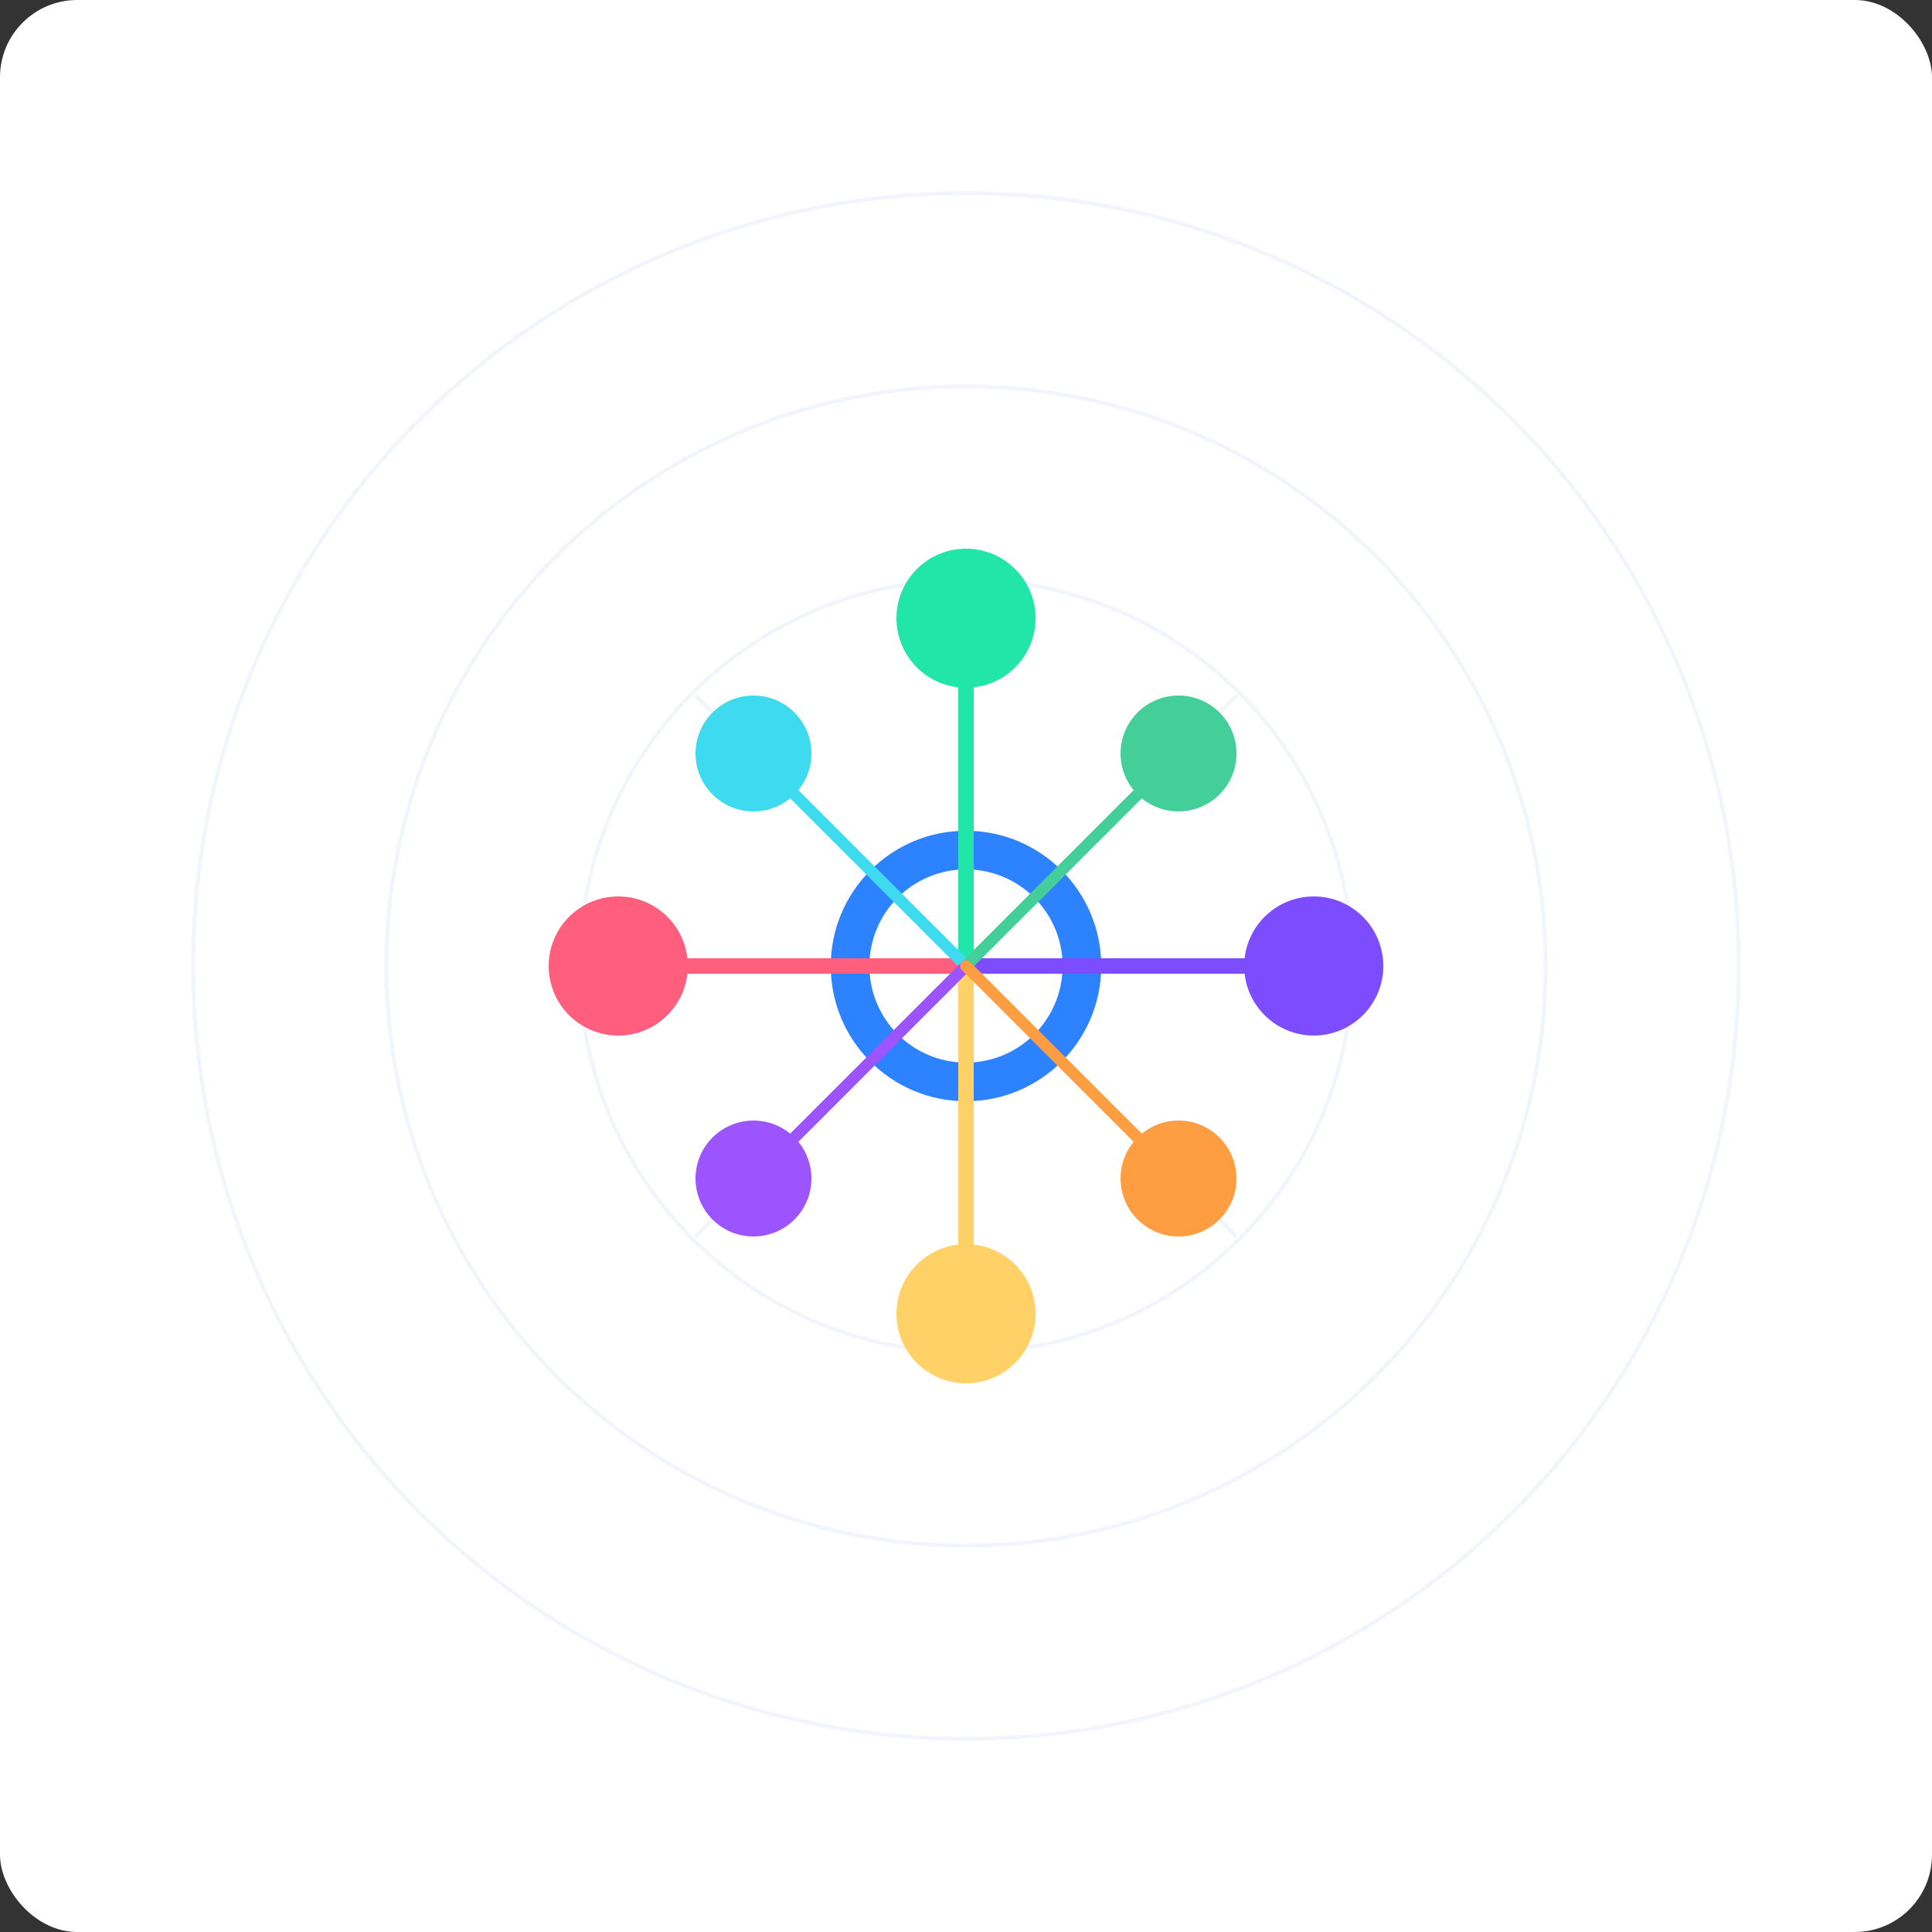 <svg xmlns="http://www.w3.org/2000/svg" viewBox="0 0 500 500">
  <rect x="0" y="0" width="500" height="500" fill="#333333" stroke="none"/>
  <!-- Background -->
  <rect width="500" height="500" fill="#FFFFFF" rx="20" ry="20"/>
  <!-- Orbital network pattern -->
  <g opacity="0.15">
    <circle cx="250" cy="250" r="150" fill="none" stroke="#AABFE6" stroke-width="1"/>
    <circle cx="250" cy="250" r="100" fill="none" stroke="#AABFE6" stroke-width="1"/>
    <circle cx="250" cy="250" r="200" fill="none" stroke="#AABFE6" stroke-width="1"/>
    <!-- Random connection nodes -->
    <line x1="150" y1="250" x2="350" y2="250" stroke="#AABFE6" stroke-width="1"/>
    <line x1="250" y1="150" x2="250" y2="350" stroke="#AABFE6" stroke-width="1"/>
    <line x1="180" y1="180" x2="320" y2="320" stroke="#AABFE6" stroke-width="1"/>
    <line x1="180" y1="320" x2="320" y2="180" stroke="#AABFE6" stroke-width="1"/>
  </g>
  <!-- Central Icon Element - Language Neuron Hub -->
  <g>
    <!-- Central neuron/hub -->
    <circle cx="250" cy="250" r="35" fill="#2C82FF"/>
    <circle cx="250" cy="250" r="25" fill="#FFFFFF"/>
    <!-- Language connection orbs -->
    <circle cx="160" cy="250" r="18" fill="#FF5E7D"/>
    <circle cx="340" cy="250" r="18" fill="#7D4CFF"/>
    <circle cx="250" cy="160" r="18" fill="#22E6A8"/>
    <circle cx="250" cy="340" r="18" fill="#FFD166"/>
    <circle cx="195" cy="195" r="15" fill="#3EDBF0"/>
    <circle cx="305" cy="195" r="15" fill="#44CF9A"/>
    <circle cx="195" cy="305" r="15" fill="#9C54FF"/>
    <circle cx="305" cy="305" r="15" fill="#FF9D42"/>
    <!-- Neural network connections - animated paths -->
    <path d="M250,250 L160,250" stroke="#FF5E7D" stroke-width="4" stroke-linecap="round"/>
    <path d="M250,250 L340,250" stroke="#7D4CFF" stroke-width="4" stroke-linecap="round"/>
    <path d="M250,250 L250,160" stroke="#22E6A8" stroke-width="4" stroke-linecap="round"/>
    <path d="M250,250 L250,340" stroke="#FFD166" stroke-width="4" stroke-linecap="round"/>
    <path d="M250,250 L195,195" stroke="#3EDBF0" stroke-width="3" stroke-linecap="round"/>
    <path d="M250,250 L305,195" stroke="#44CF9A" stroke-width="3" stroke-linecap="round"/>
    <path d="M250,250 L195,305" stroke="#9C54FF" stroke-width="3" stroke-linecap="round"/>
    <path d="M250,250 L305,305" stroke="#FF9D42" stroke-width="3" stroke-linecap="round"/>
  </g>
  <!-- No text elements as requested -->
</svg> 
